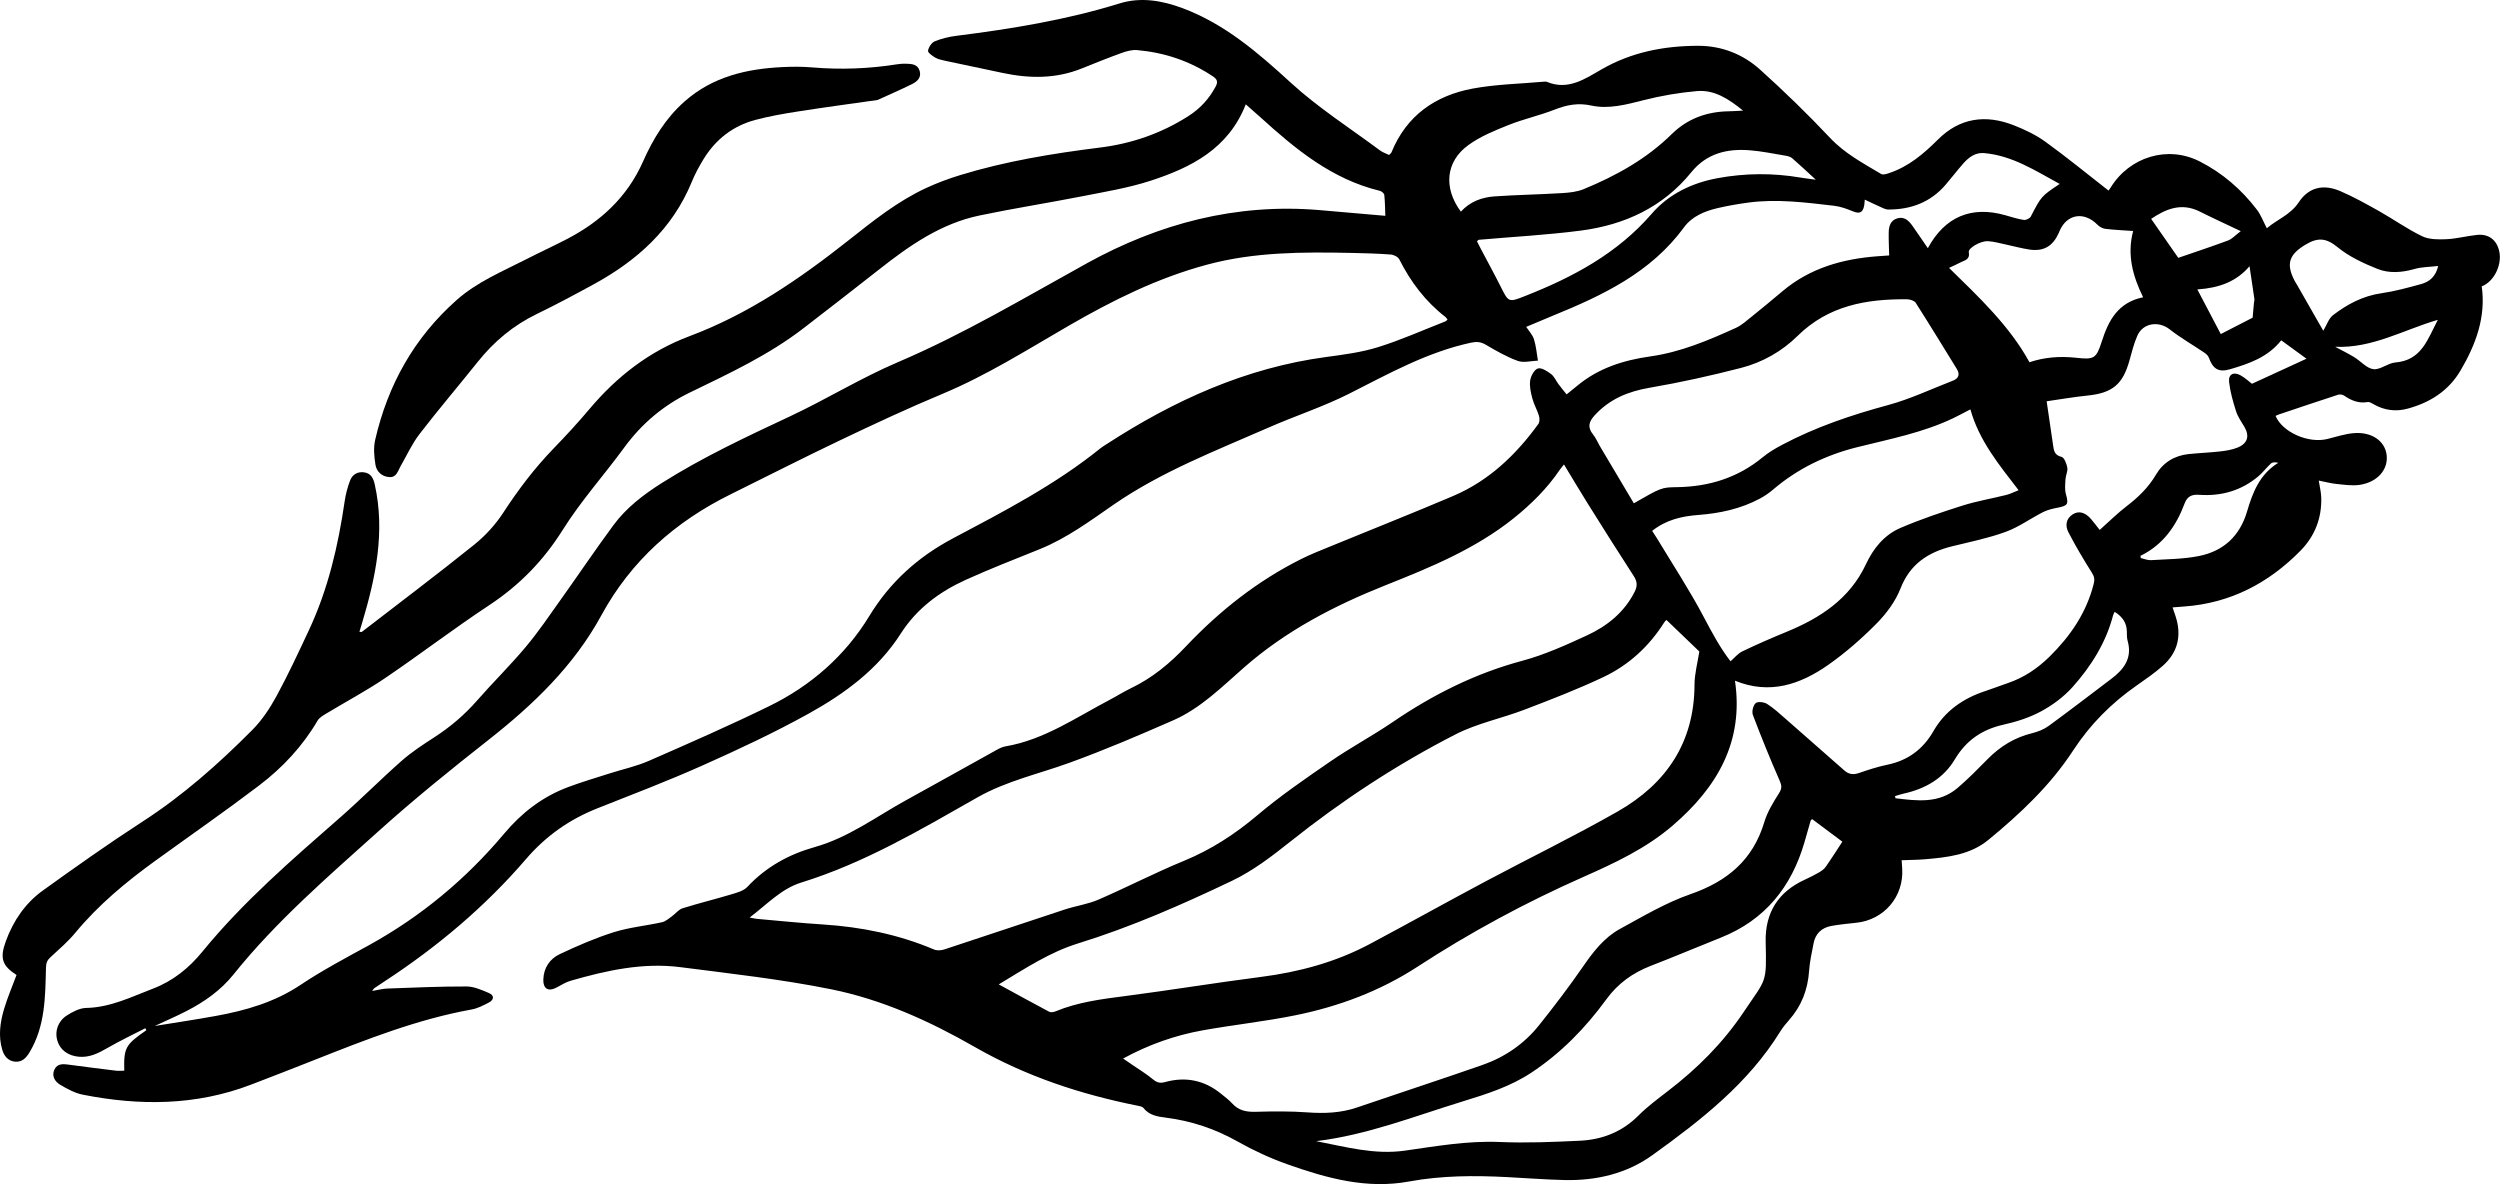 <?xml version="1.0" encoding="UTF-8"?>
<svg id="Layer_2" data-name="Layer 2" xmlns="http://www.w3.org/2000/svg" viewBox="0 0 149.074 70.608">
  <g id="Layer_1-2" data-name="Layer 1">
    <g>
      <path d="m93.42,23.514c.238-.193.443-.356.645-.524,1.263-1.045,2.755-1.514,4.347-1.738,1.803-.254,3.459-.956,5.097-1.7.34-.155.634-.423.93-.661.622-.5,1.237-1.009,1.848-1.524,1.637-1.381,3.579-1.929,5.665-2.086.228-.017.457-.032.699-.049-.011-.483-.036-.929-.028-1.374.007-.365.105-.713.504-.835.426-.13.693.137.914.448.302.426.593.861.915,1.329,1.014-1.881,2.606-2.536,4.611-1.968.368.104.734.224,1.11.282.13.02.358-.087.417-.201.627-1.206.62-1.21,1.724-1.945-1.461-.795-2.828-1.693-4.508-1.839-.525-.046-.92.256-1.248.629-.362.412-.695.851-1.053,1.267-.897,1.041-2.065,1.473-3.41,1.47-.186-0-.376-.117-.557-.196-.27-.117-.534-.249-.846-.395-.018.177-.017.288-.042.393-.091.395-.285.459-.659.307-.361-.147-.741-.289-1.124-.333-1.701-.197-3.406-.421-5.122-.19-.609.082-1.218.187-1.817.326-.776.18-1.533.491-2.007,1.139-1.983,2.712-4.859,4.069-7.84,5.284-.507.207-1.011.423-1.577.661.164.254.38.477.463.742.127.409.162.846.235,1.271-.402.014-.845.144-1.196.018-.665-.239-1.292-.601-1.906-.962-.3-.177-.55-.199-.885-.127-2.608.562-4.902,1.845-7.25,3.034-1.554.786-3.229,1.328-4.828,2.03-3.152,1.384-6.379,2.621-9.239,4.597-1.409.974-2.789,1.998-4.396,2.649-1.481.6-2.973,1.175-4.426,1.836-1.568.712-2.918,1.715-3.868,3.203-1.357,2.124-3.34,3.577-5.486,4.768-2.047,1.136-4.178,2.131-6.318,3.087-2.065.923-4.182,1.729-6.285,2.563-1.671.663-3.069,1.644-4.258,3.027-2.443,2.842-5.294,5.239-8.433,7.29-.209.136-.416.276-.622.416-.025.017-.038.051-.115.159.342-.057.616-.135.893-.145,1.578-.057,3.156-.128,4.734-.124.442.001.897.208,1.319.385.353.148.322.412-0.0.579-.322.167-.661.344-1.012.407-3.251.587-6.3,1.795-9.351,3-1.27.502-2.541.999-3.816,1.486-3.278,1.253-6.637,1.267-10.026.595-.473-.094-.931-.344-1.353-.595-.306-.182-.517-.518-.34-.899.184-.395.558-.336.916-.288.921.125,1.844.241,2.767.353.159.019.322-.001.484-.002-.034-1.366.069-1.551,1.315-2.41-.02-.04-.041-.081-.061-.121-.758.392-1.532.758-2.27,1.185-.531.307-1.053.57-1.685.516-.667-.057-1.144-.421-1.3-.99-.148-.54.047-1.134.584-1.476.341-.217.755-.436,1.141-.444,1.447-.028,2.702-.66,4.001-1.157,1.182-.452,2.14-1.229,2.927-2.193,2.435-2.982,5.334-5.481,8.215-8.003,1.251-1.095,2.422-2.283,3.67-3.381.596-.525,1.271-.966,1.941-1.399.958-.619,1.811-1.342,2.564-2.204.941-1.077,1.967-2.081,2.885-3.176.756-.901,1.419-1.881,2.103-2.84,1.053-1.476,2.065-2.982,3.142-4.439.769-1.041,1.788-1.819,2.883-2.511,2.442-1.543,5.048-2.758,7.656-3.981,2.168-1.017,4.223-2.288,6.422-3.225,3.92-1.67,7.558-3.847,11.271-5.898,4.306-2.377,8.902-3.586,13.858-3.17,1.291.108,2.582.224,3.934.342-.016-.398-.017-.823-.061-1.244-.01-.092-.157-.22-.262-.245-2.864-.69-5.04-2.491-7.146-4.406-.268-.244-.543-.48-.853-.752-1.033,2.645-3.251,3.766-5.671,4.554-1.305.425-2.678.651-4.031.918-2.057.405-4.131.727-6.182,1.157-2.294.481-4.167,1.788-5.97,3.21-1.489,1.175-2.993,2.331-4.494,3.493-2.083,1.613-4.456,2.714-6.807,3.856-1.57.762-2.864,1.851-3.901,3.27-1.207,1.652-2.589,3.189-3.672,4.916-1.154,1.839-2.582,3.301-4.382,4.49-2.109,1.393-4.121,2.933-6.214,4.352-1.125.763-2.333,1.403-3.499,2.108-.192.116-.418.244-.524.426-.898,1.534-2.096,2.81-3.494,3.872-2.026,1.539-4.118,2.99-6.18,4.482-1.744,1.262-3.392,2.627-4.774,4.298-.442.535-.983.992-1.493,1.468-.192.179-.246.332-.254.622-.044,1.727-.042,3.474-.979,5.034-.204.339-.451.599-.866.559-.411-.039-.649-.329-.761-.702-.243-.812-.131-1.626.099-2.412.204-.697.497-1.369.751-2.054-.855-.553-1.01-.994-.64-2.009.443-1.217,1.157-2.271,2.206-3.026,1.958-1.408,3.928-2.805,5.952-4.115,2.408-1.557,4.531-3.441,6.54-5.461.577-.58,1.051-1.295,1.444-2.018.699-1.286,1.317-2.617,1.938-3.944,1.139-2.436,1.741-5.023,2.126-7.671.062-.423.173-.848.326-1.247.136-.355.454-.541.844-.481.4.062.544.352.628.733.625,2.818.054,5.523-.746,8.209-.055.184-.112.368-.171.564.084.005.126.021.144.006,2.239-1.726,4.497-3.428,6.7-5.199.662-.532,1.267-1.193,1.73-1.904.895-1.374,1.873-2.666,3.013-3.843.729-.753,1.442-1.525,2.117-2.327,1.639-1.947,3.577-3.461,5.982-4.361,3.519-1.317,6.573-3.416,9.496-5.727,1.463-1.157,2.921-2.326,4.628-3.114.647-.299,1.322-.55,2.004-.759,2.73-.837,5.535-1.294,8.364-1.648,1.883-.235,3.66-.851,5.271-1.886.687-.441,1.217-1.021,1.605-1.744.152-.284.099-.438-.159-.611-1.374-.919-2.891-1.425-4.527-1.569-.3-.026-.628.067-.92.172-.798.288-1.586.606-2.373.923-1.542.622-3.118.608-4.713.269-1.154-.245-2.31-.485-3.464-.733-.194-.042-.399-.086-.566-.185-.173-.103-.445-.296-.426-.409.035-.208.211-.48.398-.558.408-.168.854-.275,1.294-.33,3.29-.415,6.552-.946,9.731-1.932,1.27-.394,2.547-.17,3.77.289,2.516.946,4.485,2.652,6.444,4.444,1.634,1.495,3.53,2.705,5.315,4.034.156.116.352.177.54.27.063-.068.123-.107.146-.162.894-2.19,2.61-3.385,4.85-3.799,1.398-.259,2.84-.283,4.262-.411.049-.004.105-.007.149.011,1.266.528,2.265-.169,3.268-.746,1.787-1.028,3.727-1.4,5.752-1.403,1.405-.002,2.674.498,3.7,1.423,1.444,1.301,2.844,2.66,4.176,4.075.882.936,1.977,1.51,3.044,2.148.114.068.341-.011.501-.066,1.148-.389,2.038-1.149,2.881-1.99,1.302-1.3,2.847-1.507,4.514-.854.661.259,1.323.573,1.895.987,1.275.921,2.493,1.921,3.761,2.909-0.0.001.07-.084.127-.177,1.127-1.83,3.394-2.535,5.312-1.56,1.346.684,2.488,1.667,3.408,2.874.246.323.391.723.594,1.11.611-.524,1.406-.796,1.907-1.552.598-.902,1.473-1.091,2.471-.663.792.34,1.551.764,2.304,1.187.868.489,1.687,1.074,2.581,1.505.417.201.964.198,1.447.176.611-.028,1.215-.192,1.826-.256.702-.074,1.185.31,1.328.998.166.802-.32,1.792-1.048,2.07.254,1.829-.348,3.459-1.261,5.012-.718,1.223-1.823,1.916-3.152,2.279-.698.191-1.386.11-2.028-.258-.111-.064-.251-.153-.36-.134-.536.093-.978-.09-1.405-.384-.091-.063-.255-.087-.361-.052-1.185.385-2.366.784-3.547,1.181-.062.021-.12.055-.18.082.406.971,1.957,1.656,3.088,1.376.516-.127,1.03-.3,1.554-.347,1.088-.098,1.888.464,1.983,1.315.095.857-.546,1.606-1.605,1.766-.449.068-.924-.007-1.384-.053-.34-.034-.673-.126-1.061-.202.06.387.139.692.149 1.0.039,1.227-.377,2.304-1.229,3.173-1.909,1.946-4.194,3.14-6.95,3.337-.212.015-.424.033-.686.053.072.212.131.379.185.548.368,1.147.125,2.148-.779,2.944-.485.427-1.022.799-1.554,1.169-1.505,1.05-2.771,2.322-3.778,3.865-1.36,2.086-3.156,3.775-5.065,5.343-1.083.89-2.428,1.033-3.763,1.149-.445.038-.893.038-1.401.058.012.186.023.344.033.502.103,1.668-1.081,3.056-2.745,3.228-.495.051-.992.1-1.481.189-.58.106-.953.459-1.062,1.051-.1.539-.228,1.078-.264,1.622-.076,1.123-.452,2.105-1.202,2.947-.188.211-.369.433-.517.672-1.917,3.106-4.736,5.296-7.629,7.377-1.533,1.103-3.353,1.529-5.252,1.482-1.13-.028-2.26-.115-3.389-.174-1.965-.103-3.923-.097-5.87.262-2.519.465-4.898-.195-7.232-1.02-1.031-.365-2.04-.83-2.992-1.368-1.344-.758-2.76-1.229-4.281-1.421-.497-.063-.991-.141-1.334-.582-.059-.076-.202-.101-.311-.123-3.418-.68-6.685-1.756-9.727-3.5-2.698-1.547-5.539-2.837-8.588-3.451-2.964-.597-5.983-.931-8.986-1.317-2.239-.287-4.408.199-6.546.813-.298.086-.569.268-.85.412-.476.245-.786.066-.772-.479.017-.697.383-1.241.978-1.521,1.049-.494,2.121-.962,3.224-1.309.93-.292,1.923-.383,2.881-.596.212-.047.401-.222.589-.355.214-.152.39-.399.624-.473.964-.303,1.947-.542,2.915-.833.336-.101.731-.206.955-.445,1.117-1.195,2.478-1.942,4.032-2.379,2.004-.564,3.656-1.814,5.445-2.797,1.807-.992,3.603-2.004,5.407-3.003.159-.088.333-.17.51-.2,2.307-.396,4.199-1.72,6.211-2.775.427-.224.836-.486,1.27-.694,1.266-.606,2.319-1.478,3.278-2.493,2.005-2.121,4.27-3.911,6.892-5.219.595-.297,1.218-.537,1.833-.79,2.4-.986,4.814-1.94,7.202-2.956,2.128-.905,3.747-2.447,5.087-4.298.083-.115.082-.34.036-.488-.107-.349-.298-.673-.391-1.024-.093-.349-.181-.729-.133-1.075.038-.27.244-.654.459-.722.212-.066.56.161.791.335.189.143.29.4.439.6.147.197.304.385.48.607Zm-7.105-4.455c-.043-.058-.072-.119-.12-.155-1.196-.924-2.078-2.096-2.756-3.439-.075-.148-.328-.275-.508-.288-.779-.058-1.562-.08-2.343-.096-2.895-.057-5.764-.066-8.619.702-2.952.794-5.622,2.126-8.235,3.636-2.476,1.432-4.893,2.965-7.55,4.072-2.041.851-4.046,1.789-6.043,2.74-2.207,1.051-4.386,2.163-6.578,3.246-3.297,1.629-5.93,3.955-7.706,7.217-1.639,3.012-4.066,5.333-6.724,7.422-2.237,1.758-4.444,3.542-6.563,5.448-3.021,2.716-6.096,5.363-8.652,8.549-.758.945-1.746,1.638-2.823,2.188-.617.315-1.254.59-1.869.878,1.21-.198,2.427-.378,3.637-.598,1.793-.325,3.513-.819,5.066-1.858,1.297-.867,2.687-1.599,4.057-2.353,3.112-1.714,5.798-3.948,8.076-6.66,1.045-1.243,2.272-2.193,3.782-2.764.823-.311,1.671-.559,2.511-.828.776-.249,1.585-.42,2.328-.745,2.408-1.053,4.818-2.109,7.178-3.263,2.485-1.215,4.53-2.996,5.972-5.37,1.233-2.03,2.914-3.537,4.98-4.632,3.045-1.614,6.105-3.196,8.804-5.375.116-.094.247-.169.373-.251,4.024-2.611,8.308-4.557,13.115-5.198,1.035-.138,2.088-.277,3.079-.587,1.362-.425,2.672-1.013,4.004-1.533.041-.016.072-.058.128-.105Zm-19.342,44.061c.19.131.334.23.478.33.438.302.898.577,1.306.915.236.196.43.238.717.158,1.224-.338,2.341-.112,3.331.693.232.189.477.37.677.59.385.421.847.506,1.397.49,1.028-.029,2.062-.04,3.086.035,1.011.074,1.988.037,2.954-.293,2.488-.85,4.987-1.666,7.47-2.531,1.346-.469,2.5-1.264,3.391-2.381.902-1.131,1.782-2.283,2.603-3.474.614-.891,1.265-1.742,2.215-2.261,1.371-.748,2.736-1.563,4.2-2.071,2.194-.762,3.727-2.031,4.406-4.298.183-.61.535-1.181.88-1.726.18-.285.166-.451.035-.748-.567-1.292-1.098-2.6-1.597-3.92-.074-.196.017-.565.169-.701.122-.109.501-.065.679.048.403.255.759.587,1.121.903,1.165,1.017,2.326,2.038,3.485,3.063.266.235.536.269.873.153.55-.189,1.108-.373,1.677-.49,1.237-.254,2.137-.916,2.768-2.014.695-1.208,1.779-1.954,3.093-2.384.443-.145.877-.317,1.318-.466.966-.325,1.784-.872,2.509-1.586,1.246-1.227,2.199-2.618,2.633-4.341.07-.277.033-.436-.114-.669-.495-.786-.971-1.586-1.397-2.411-.19-.368-.159-.794.256-1.061.358-.231.747-.128,1.096.279.18.21.345.433.516.649.559-.498,1.054-.992,1.604-1.414.694-.533,1.302-1.116,1.752-1.883.425-.726,1.108-1.141,1.959-1.228.629-.064,1.262-.087,1.889-.159.344-.039.698-.099,1.016-.227.61-.245.731-.701.4-1.248-.181-.298-.387-.596-.491-.923-.181-.566-.346-1.148-.413-1.735-.053-.466.263-.633.681-.403.271.149.503.37.682.505,1.087-.499,2.147-.987,3.251-1.494-.47-.343-.969-.707-1.505-1.098-.802,1.016-1.928,1.395-3.062,1.728-.685.201-1.017-.033-1.254-.693-.043-.119-.162-.227-.272-.301-.686-.464-1.412-.875-2.061-1.386-.658-.518-1.596-.391-1.934.383-.205.469-.33.976-.468,1.472-.396,1.428-1.019,1.939-2.492,2.09-.819.084-1.632.226-2.445.342.137.93.264,1.782.386,2.635.045.317.086.581.501.68.162.039.303.405.345.641.038.213-.094.452-.108.681-.018.302-.054.623.026.905.164.584.12.685-.479.801-.299.058-.609.126-.878.262-.752.381-1.45.895-2.234,1.181-1.027.375-2.111.596-3.178.857-1.44.352-2.524,1.053-3.1,2.528-.299.766-.838,1.49-1.422,2.081-.885.896-1.848,1.739-2.878,2.463-1.677,1.178-3.509,1.796-5.567.946.538,3.638-1.059,6.359-3.715,8.64-1.591,1.367-3.462,2.239-5.348,3.073-3.431,1.519-6.719,3.294-9.863,5.341-2.234,1.454-4.694,2.373-7.289,2.899-1.825.37-3.684.567-5.518.896-1.641.295-3.206.841-4.747,1.68Zm26.286-35.426c-.114.146-.189.231-.252.323-.754,1.112-1.692,2.04-2.74,2.881-2.284,1.831-4.956,2.929-7.625,3.99-3.075,1.223-5.95,2.714-8.457,4.91-1.321,1.157-2.586,2.435-4.227,3.154-2.04.894-4.093,1.773-6.186,2.532-1.842.668-3.766,1.085-5.498,2.07-3.383,1.923-6.738,3.908-10.494,5.071-1.194.37-2.04,1.301-3.079,2.086.206.039.314.069.424.079,1.31.115,2.618.251,3.93.334,2.296.146,4.517.595,6.642,1.494.172.073.42.059.604-.001,2.4-.787,4.792-1.596,7.191-2.384.663-.218,1.373-.314,2.008-.589,1.708-.739,3.363-1.599,5.083-2.306,1.624-.667,3.044-1.586,4.384-2.718,1.38-1.166,2.88-2.196,4.372-3.222,1.205-.828,2.503-1.521,3.712-2.345,2.385-1.626,4.914-2.899,7.721-3.651,1.324-.355,2.598-.933,3.85-1.51,1.211-.558,2.236-1.377,2.856-2.613.166-.33.156-.6-.054-.923-.934-1.437-1.845-2.889-2.755-4.341-.467-.746-.915-1.504-1.412-2.323Zm6.11,9.271c-.04.044-.093.087-.127.141-.901,1.431-2.113,2.548-3.626,3.265-1.53.725-3.116,1.336-4.699,1.942-1.366.523-2.838.819-4.128,1.479-3.498,1.792-6.776,3.945-9.857,6.4-1.087.866-2.221,1.734-3.464,2.328-2.985,1.425-6.021,2.758-9.192,3.739-1.672.517-3.113,1.473-4.721,2.44,1.065.581,2.034,1.117,3.012,1.634.097.051.268.019.383-.029,1.324-.548,2.722-.725,4.129-.907,2.703-.35,5.395-.794,8.098-1.141,2.286-.293,4.472-.881,6.508-1.966,2.304-1.228,4.585-2.5,6.889-3.728,2.628-1.4,5.31-2.703,7.895-4.177,2.887-1.646,4.562-4.106,4.574-7.551.002-.666.188-1.331.288-1.984-.621-.596-1.288-1.235-1.964-1.885Zm-.853-5.311c.112.173.214.322.307.477.934,1.551,1.933,3.068,2.775,4.668.491.932.984,1.846,1.592,2.633.231-.199.437-.463.707-.592.867-.417,1.751-.802,2.642-1.167,2.019-.829,3.764-1.972,4.728-4.032.445-.952,1.095-1.748,2.057-2.161,1.201-.515,2.447-.936,3.694-1.33.854-.27,1.746-.419,2.618-.637.233-.058.453-.173.732-.282-1.171-1.523-2.357-2.958-2.874-4.821-.394.204-.697.371-1.009.52-1.818.871-3.788,1.248-5.722,1.731-1.873.467-3.561,1.275-5.033,2.531-.238.204-.503.386-.779.534-1.149.618-2.401.885-3.686.982-.981.074-1.902.283-2.745.945Zm-20.04,36.392c1.745.336,3.473.825,5.295.566,1.875-.266,3.738-.597,5.655-.515,1.59.068,3.19-.001,4.782-.076,1.334-.063,2.518-.526,3.493-1.502.538-.539,1.158-1,1.764-1.466,1.738-1.335,3.253-2.838,4.497-4.688,1.384-2.059,1.38-1.688,1.324-4.199-.039-1.746.75-2.992,2.348-3.718.272-.124.542-.258.8-.408.155-.09.322-.196.422-.338.342-.484.658-.987,1.003-1.513-.596-.445-1.202-.897-1.806-1.349-.046.054-.079.075-.087.104-.125.431-.245.864-.371,1.295-.779,2.665-2.358,4.625-4.983,5.671-1.391.555-2.77,1.139-4.166,1.679-1.083.419-1.964,1.045-2.663,2.004-1.241,1.702-2.701,3.202-4.475,4.373-1.241.819-2.639,1.267-4.037,1.695-2.902.888-5.741,2.019-8.795,2.386Zm18.949-38.034c1.612-.929,1.653-.951,2.562-.963,1.907-.025,3.631-.554,5.122-1.783.344-.283.736-.517,1.131-.727,2.009-1.069,4.143-1.789,6.339-2.383,1.323-.358,2.582-.958,3.867-1.455.356-.137.436-.381.233-.709-.811-1.314-1.614-2.633-2.445-3.934-.083-.13-.339-.21-.516-.212-2.424-.024-4.694.374-6.529,2.184-.933.92-2.09,1.577-3.359,1.905-1.801.466-3.623.87-5.456,1.185-1.283.22-2.381.667-3.273,1.634-.364.394-.457.724-.103,1.159.166.203.266.46.401.689.669,1.129,1.34,2.256,2.026,3.41Zm-10.315-17.391c.561-.612,1.267-.861,2.027-.912,1.343-.091,2.691-.114,4.035-.196.426-.026.875-.075,1.263-.235,1.935-.797,3.744-1.798,5.256-3.287.929-.915,2.09-1.336,3.395-1.355.24-.003.48-.022.852-.04-.882-.718-1.724-1.253-2.753-1.164-1.07.093-2.143.278-3.184.543-1.029.262-2.076.543-3.098.321-.817-.178-1.479-.041-2.207.243-.898.35-1.851.559-2.745.917-.828.331-1.683.678-2.396,1.197-1.352.982-1.493,2.551-.444,3.968Zm40.683,5.103c-.631-1.286-.965-2.551-.594-3.95-.604-.043-1.138-.065-1.666-.129-.164-.02-.345-.126-.464-.246-.804-.812-1.832-.64-2.264.391-.019.046-.038.092-.059.138-.349.758-.892,1.075-1.722.954-.492-.072-.974-.21-1.461-.312-.34-.071-.68-.17-1.024-.188-.43-.023-1.185.403-1.14.655.081.456-.252.479-.494.61-.209.113-.428.205-.685.326,1.808,1.772,3.604,3.455,4.797,5.627q1.272-.432,2.776-.267c1.088.12,1.207.05,1.539-.985.397-1.237.962-2.315,2.461-2.622Zm-19.518-7.008c-.532-.488-.96-.895-1.406-1.28-.105-.091-.27-.131-.414-.155-.705-.117-1.408-.265-2.119-.32-1.353-.106-2.569.182-3.484,1.31-1.697,2.09-3.98,3.14-6.585,3.479-2.021.263-4.062.37-6.093.549-.025.002-.047.041-.101.09.068.134.138.279.213.422.395.75.804,1.494,1.184,2.252.492.981.479.98,1.49.581,2.842-1.121,5.481-2.528,7.53-4.897,1.014-1.172,2.388-1.837,3.925-2.122,1.651-.306,3.305-.316,4.96-.034.255.043.513.072.898.125Zm17.821,25.767c-.041.091-.078.148-.094.21-.428,1.634-1.306,3.03-2.409,4.267-.519.582-1.186,1.078-1.874,1.452-.692.376-1.477.626-2.25.799-1.28.287-2.225.932-2.904,2.071-.672,1.128-1.749,1.75-3.022,2.034-.183.041-.362.103-.543.155.009.043.018.086.027.128,1.287.157,2.589.333,3.703-.615.632-.539,1.217-1.135,1.801-1.728.743-.754,1.603-1.281,2.639-1.535.347-.085.707-.227.994-.436,1.261-.92,2.496-1.874,3.743-2.814.756-.57,1.252-1.242.962-2.261-.049-.173-.044-.364-.046-.546-.006-.513-.25-.88-.726-1.181Zm12.442-16.763c.206-.343.322-.731.582-.93.85-.649,1.777-1.145,2.873-1.302.802-.115,1.592-.334,2.376-.548.497-.136.872-.446,1.019-1.08-.507.06-.977.055-1.41.18-.748.214-1.513.274-2.209-.004-.839-.335-1.697-.734-2.386-1.3-.678-.556-1.179-.582-1.899-.152-.982.587-1.194,1.147-.646,2.18.047.088.103.171.153.257.428.749.856,1.498,1.284,2.247.097.17.196.339.262.452Zm-10.903,13.422c.005.045.011.089.016.134.203.045.409.138.609.126.956-.06,1.928-.059,2.861-.246,1.462-.293,2.438-1.186,2.872-2.664.329-1.119.747-2.211,1.857-2.894-.173-.046-.341-.045-.434.039-.258.231-.466.52-.729.745-1.026.878-2.234,1.218-3.567,1.123-.422-.03-.694.094-.849.507-.504,1.349-1.288,2.475-2.636,3.132Zm5.982-19.358c-.904-.43-1.684-.786-2.449-1.17-1.111-.557-2.044-.136-2.896.437.572.822,1.132,1.626,1.618,2.324,1.053-.363,2.022-.682,2.976-1.038.229-.086.411-.297.751-.554Zm-2.591,3.474c.508.968.963,1.836,1.397,2.662.698-.359,1.353-.696,1.9-.976.028-.323.052-.598.077-.874.007-.081.039-.164.028-.242-.09-.634-.187-1.266-.29-1.955-.776.916-1.807,1.3-3.111,1.385Zm8.215,3.42c.38.205.77.394,1.138.618.391.237.742.668,1.147.717.412.05.859-.362,1.305-.398,1.579-.128,1.928-1.396,2.537-2.544-2.06.602-3.907,1.706-6.127,1.608Z" stroke-width="0"/>
      <path d="m52.323,5.963c-1.59.227-3.172.438-4.749.685-.854.134-1.71.282-2.543.505-1.324.355-2.351,1.153-3.07,2.322-.269.438-.517.897-.712,1.372-1.151,2.808-3.261,4.692-5.854,6.109-1.124.614-2.255,1.218-3.407,1.777-1.392.676-2.534,1.636-3.495,2.838-1.153,1.442-2.351,2.848-3.477,4.31-.45.585-.76,1.279-1.133,1.923-.161.278-.231.672-.663.645-.454-.029-.766-.324-.833-.741-.077-.481-.124-1.005-.017-1.472.754-3.285,2.328-6.108,4.87-8.355,1.227-1.085,2.733-1.702,4.167-2.437.785-.402,1.587-.77,2.37-1.175,2.025-1.046,3.623-2.509,4.564-4.634.596-1.346,1.35-2.587,2.478-3.584,1.683-1.488,3.707-1.948,5.86-2.052.58-.028,1.167-.029,1.745.02,1.7.144,3.389.082,5.073-.186.18-.029.365-.039.546-.034.34.01.69.035.8.445.103.383-.152.615-.435.757-.68.342-1.381.641-2.086.963Z" stroke-width="0"/>
    </g>
  </g>
</svg>